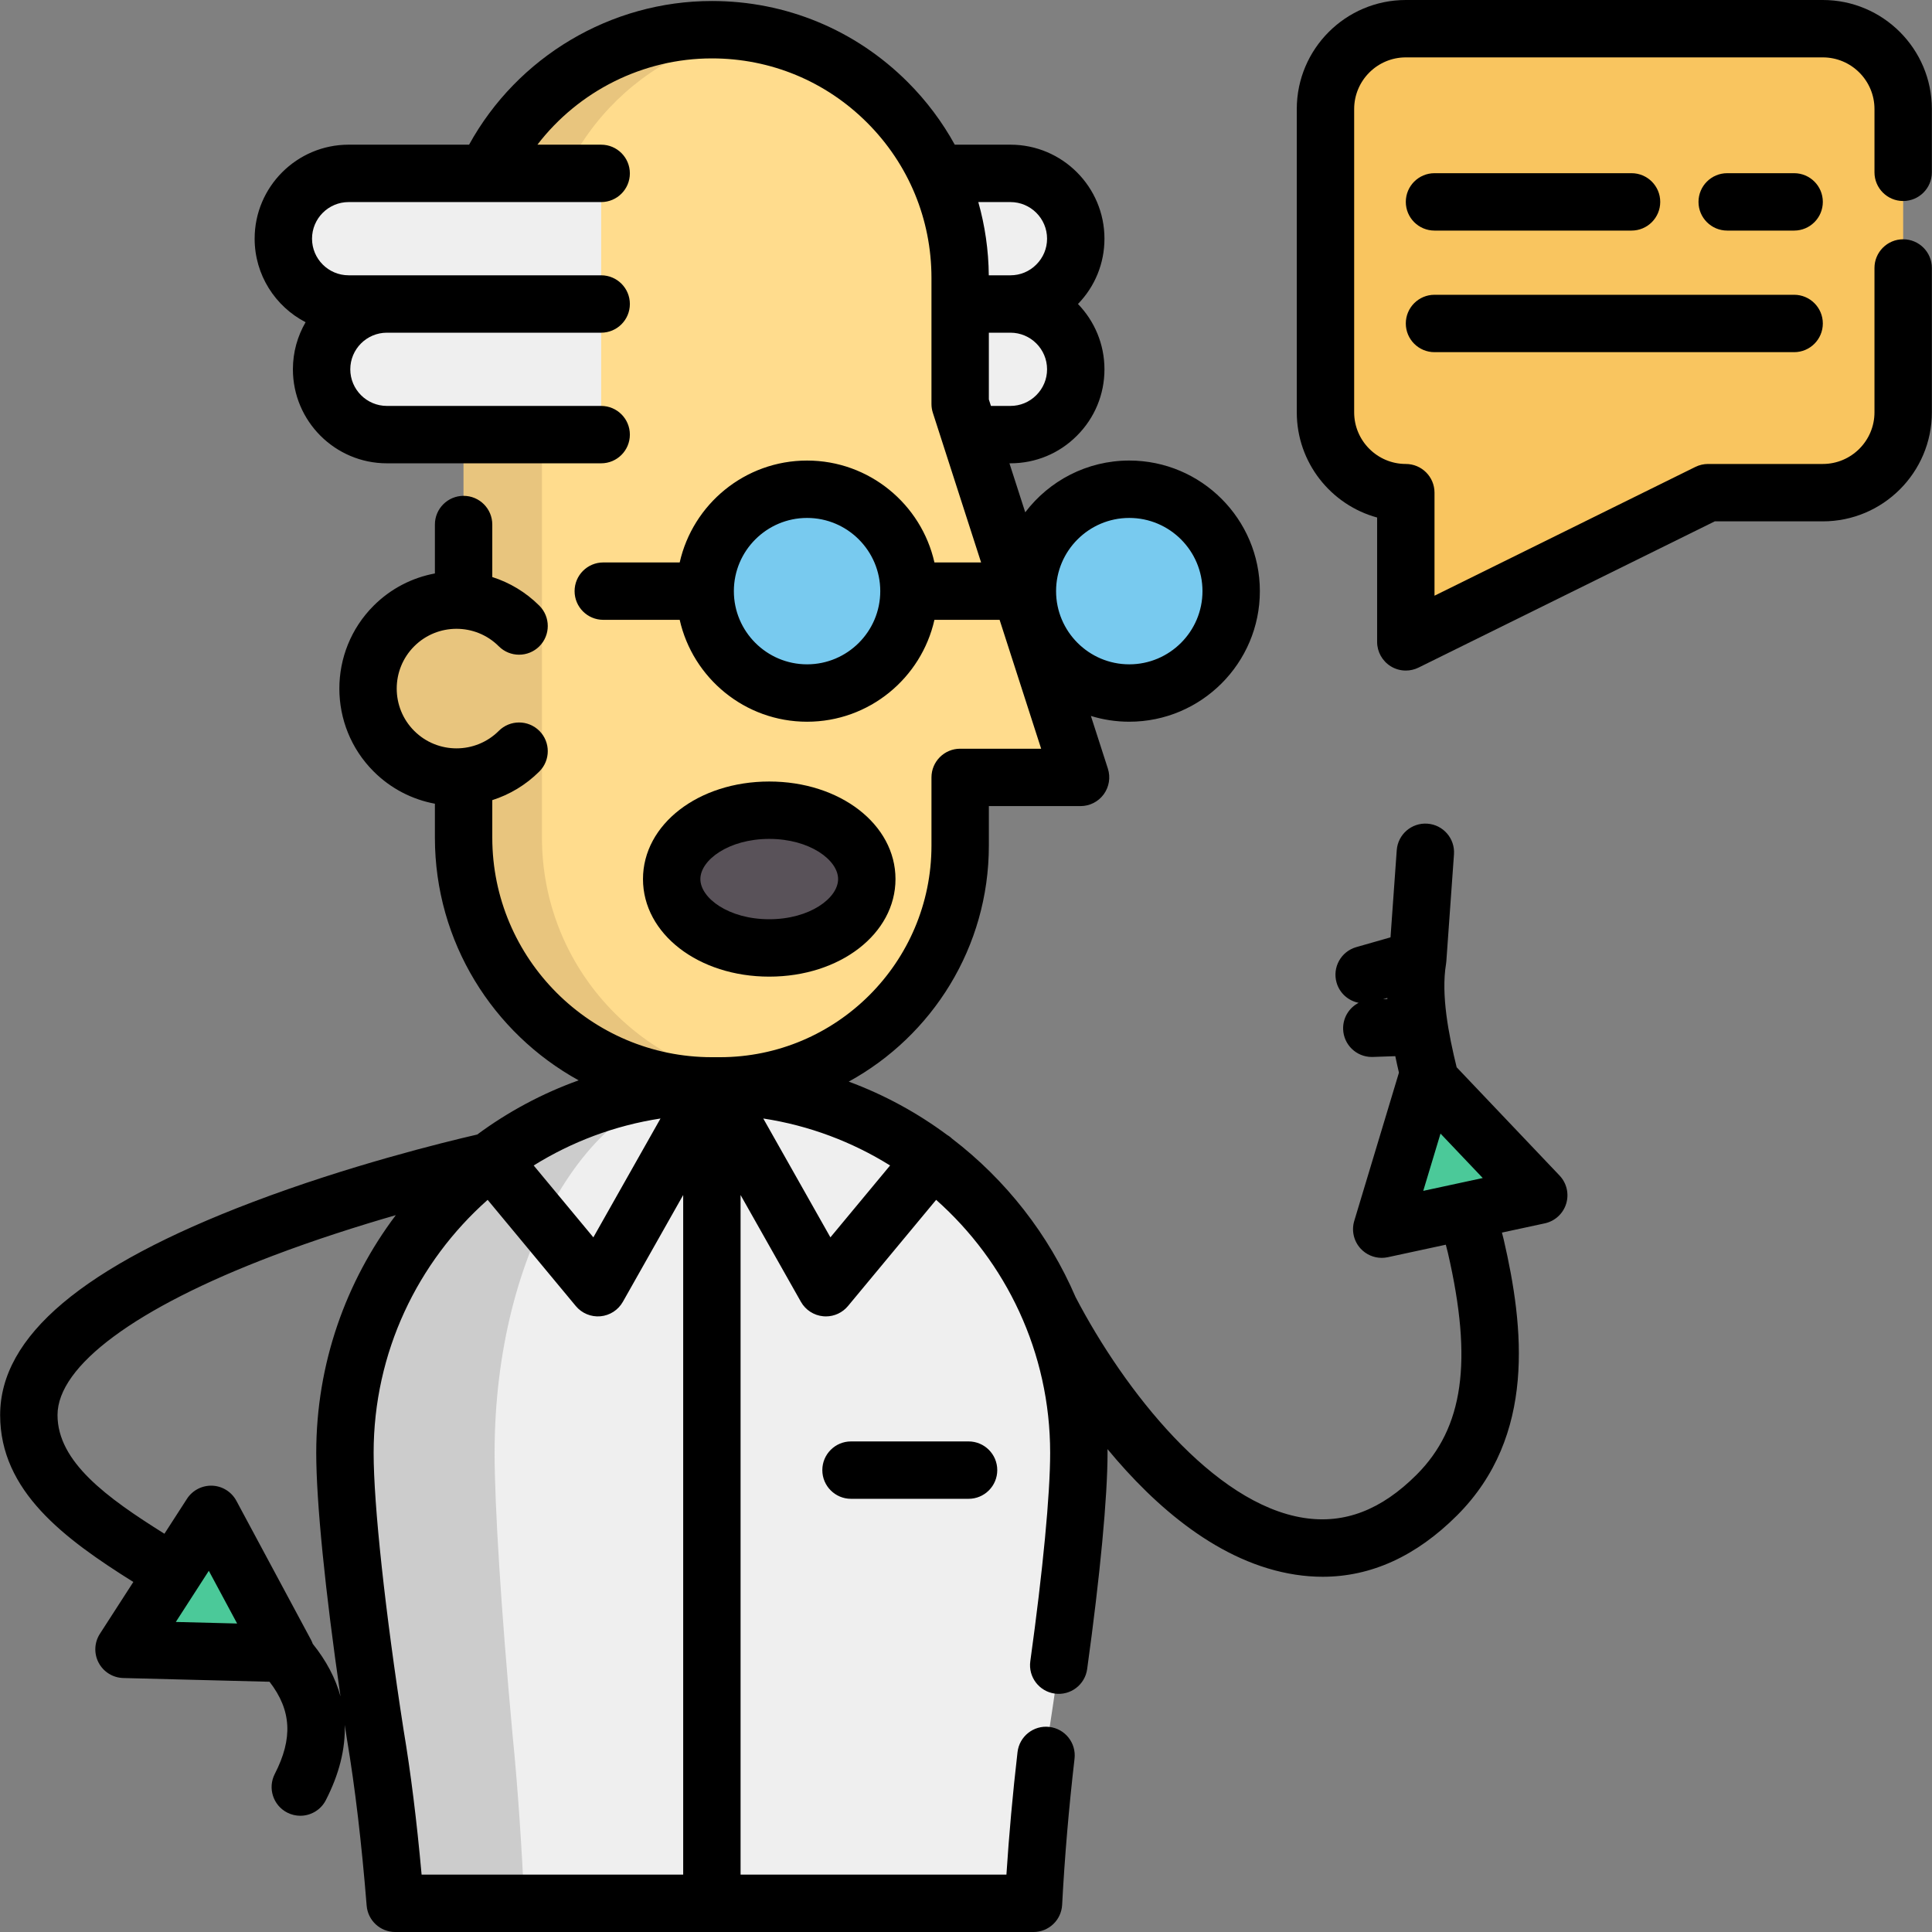 <?xml version="1.0" encoding="iso-8859-1"?>
<!-- Generator: Adobe Illustrator 19.0.0, SVG Export Plug-In . SVG Version: 6.00 Build 0)  -->
<svg xmlns="http://www.w3.org/2000/svg" xmlns:xlink="http://www.w3.org/1999/xlink" version="1.1" id="Layer_1" x="0px" y="0px" viewBox="0 0 504.981 504.981" style="enable-background:new 0 0 504.981 504.981;" xml:space="preserve" width="512" height="512">
<rect x="0" y="0" width="504.981" height="504.981" fill="#808080" stroke="none"/>
<g>
	<g>
		<path style="fill:#EFEFEF;" d="M244.933,45.317h19.176c9.423,0,17.07,7.648,17.07,17.07c0,4.711-1.912,8.979-5.007,12.063    c-3.084,3.095-7.352,5.007-12.063,5.007h-13.144"/>
		<path style="fill:#EFEFEF;" d="M250.964,79.458h13.144c9.423,0,17.07,7.648,17.07,17.07c0,4.711-1.912,8.979-5.007,12.063    c-3.084,3.095-7.352,5.007-12.063,5.007h-10.561"/>
		<path style="fill:#FFDC8D;" d="M121.173,156.927V72.657c0-35.842,29.055-64.897,64.897-64.897h0    c35.842,0,64.897,29.055,64.897,64.897v32.932l31.465,97.607h-31.465v17.824c0,34.687-28.119,62.806-62.806,62.806h-2.091    c-35.842,0-64.897-29.055-64.897-64.897v-15.898"/>
		<path style="fill:#E8C57E;" d="M141.657,218.93v-15.898v-46.105V72.657c0-32.356,23.681-59.173,54.655-64.085    c-3.337-0.529-6.756-0.812-10.242-0.812h0c-35.842,0-64.897,29.055-64.897,64.897v84.269v46.105v15.898    c0,35.842,29.055,64.897,64.897,64.897h2.091c3.103,0,6.15-0.234,9.132-0.669C165.84,278.662,141.657,251.626,141.657,218.93z"/>
		<path style="fill:#E8C57E;" d="M135.675,163.622c-9.034-9.034-23.681-9.034-32.714,0s-9.034,23.681,0,32.714    s23.681,9.034,32.714,0"/>
		<path style="fill:#EFEFEF;" d="M281.987,379.742c0,13.59-2.82,40.77-7.93,73.65c-2.01,16.2-3.24,30.98-3.93,44.09h-166.82    c-1.18-14.69-2.85-30.03-5.22-44.09c-5.11-32.88-7.93-60.06-7.93-73.65c0-52.98,42.94-95.91,95.92-95.91    C239.047,283.832,281.987,326.762,281.987,379.742z"/>
		<path style="fill:#CCCCCC;" d="M129.277,379.742c0,13.59,1.67,40.77,4.69,73.65c1.41,14.06,2.4,29.4,3.09,44.09h-33.75    c-1.18-14.69-2.85-30.03-5.22-44.09c-5.11-32.88-7.93-60.06-7.93-73.65c0-52.98,42.94-95.91,95.92-95.91    C154.707,283.832,129.277,326.762,129.277,379.742z"/>
		<circle style="fill:#78CAEF;" cx="210.948" cy="154.51" r="26.633"/>
		<circle style="fill:#78CAEF;" cx="295.167" cy="154.51" r="26.633"/>
		<path style="fill:#EFEFEF;" d="M157.134,45.317H91.128c-9.428,0-17.07,7.643-17.07,17.07v0c0,9.428,7.643,17.07,17.07,17.07    h66.006"/>
		<g>
			<path style="fill:#EFEFEF;" d="M157.134,79.458h-56.005c-9.428,0-17.07,7.643-17.07,17.07v0c0,9.428,7.643,17.07,17.07,17.07     h56.005"/>
		</g>
		<polygon style="fill:#4BC999;" points="55.174,395.819 32.414,431.098 74.692,432.177   "/>
		<polygon style="fill:#4BC999;" points="361.153,321.278 402.193,312.427 373.061,281.769   "/>
		<ellipse style="fill:#595259;" cx="201.061" cy="229.77" rx="25.5" ry="18"/>
		<path style="fill:#F9C55F;" d="M346.448,28.5v79.269c0,11.598,9.402,21,21,21h0v39l79-39h29.997c11.598,0,21-9.402,21-21V28.5    c0-11.598-9.402-21-21-21H367.448C355.85,7.5,346.448,16.902,346.448,28.5z"/>
	</g>
	<g>
		<path d="M380.736,278.959c-2.111-8.587-4.114-18.96-2.781-26.957c0.038-0.231,0.065-0.464,0.082-0.699l2-28    c0.296-4.131-2.814-7.72-6.946-8.015c-4.133-0.297-7.721,2.815-8.015,6.947L363.45,245l-8.949,2.556    c-3.983,1.138-6.29,5.289-5.152,9.271c0.8,2.8,3.094,4.757,5.767,5.286c-2.49,1.292-4.156,3.927-4.05,6.917    c0.142,4.05,3.47,7.237,7.49,7.237c0.089,0,0.178-0.001,0.268-0.004l5.874-0.206c0.303,1.468,0.623,2.908,0.952,4.311    l-11.678,38.745c-0.767,2.542-0.132,5.3,1.669,7.25c1.436,1.556,3.441,2.414,5.512,2.414c0.525,0,1.056-0.055,1.581-0.168    l15.168-3.271l0.55,2.158c6.538,28.351,4.086,45.689-8.194,57.969c-9.214,9.214-18.823,12.908-29.396,11.289    c-23.729-3.635-46.981-33.315-59.683-57.628c-0.008-0.016-0.018-0.03-0.027-0.045c-7.065-16.457-18.283-30.722-32.327-41.476    c-0.112-0.105-0.219-0.213-0.339-0.312c-0.299-0.248-0.615-0.461-0.939-0.655c-7.802-5.786-16.442-10.502-25.703-13.927    c21.803-11.953,36.62-35.124,36.62-61.693v-10.322h23.967c2.397,0,4.651-1.146,6.063-3.084c1.412-1.938,1.812-4.435,1.076-6.717    l-4.436-13.76c3.174,0.978,6.542,1.507,10.032,1.507c18.821,0,34.133-15.312,34.133-34.132s-15.312-34.133-34.133-34.133    c-11.087,0-20.953,5.317-27.192,13.531l-4.129-12.809h0.264c6.57,0,12.741-2.562,17.355-7.194    c4.652-4.635,7.215-10.806,7.215-17.376c0-6.627-2.642-12.646-6.923-17.07c4.464-4.599,6.923-10.642,6.923-17.071    c0-13.548-11.022-24.57-24.57-24.57h-14.557c-3.264-5.928-7.372-11.436-12.29-16.353C223.589,7.792,205.411,0.262,186.074,0.262    c-26.433,0-50.833,14.593-63.465,37.554H91.127c-13.548,0-24.57,11.022-24.57,24.571c0,9.495,5.417,17.743,13.32,21.832    c-2.106,3.622-3.319,7.825-3.319,12.309c0,13.548,11.022,24.571,24.57,24.571h56.005c4.143,0,7.5-3.358,7.5-7.5    s-3.357-7.5-7.5-7.5h-56.005c-5.277,0-9.57-4.293-9.57-9.571c0-5.277,4.293-9.57,9.57-9.57h56.005c4.143,0,7.5-3.358,7.5-7.5    s-3.357-7.5-7.5-7.5h-56.005H91.127c-5.277,0-9.57-4.293-9.57-9.57s4.293-9.571,9.57-9.571h66.006c4.143,0,7.5-3.358,7.5-7.5    s-3.357-7.5-7.5-7.5h-16.665c10.73-13.989,27.572-22.554,45.605-22.554c15.33,0,29.743,5.969,40.582,16.809    c10.839,10.839,16.809,25.251,16.809,40.582v32.935c0,0.781,0.122,1.558,0.361,2.301l12.612,39.121H244.24    c-3.428-15.223-17.048-26.633-33.292-26.633s-29.864,11.409-33.292,26.633h-19.973c-4.143,0-7.5,3.358-7.5,7.5s3.357,7.5,7.5,7.5    h19.973c3.428,15.223,17.048,26.632,33.292,26.632s29.865-11.409,33.292-26.632h17.033l10.86,33.687h-21.169    c-4.143,0-7.5,3.358-7.5,7.5v17.822c0,30.497-24.811,55.308-55.308,55.308h-2.083c-31.651,0-57.401-25.745-57.401-57.391v-9.8    c4.503-1.437,8.739-3.929,12.306-7.496c2.93-2.929,2.93-7.677,0.001-10.606s-7.678-2.929-10.606,0    c-6.096,6.095-16.013,6.095-22.108,0c-6.095-6.095-6.095-16.013-0.001-22.108c6.096-6.095,16.014-6.095,22.109,0    c2.928,2.93,7.677,2.929,10.606,0c2.929-2.929,2.929-7.678-0.001-10.606c-3.566-3.566-7.802-6.059-12.306-7.496v-13.723    c0-4.142-3.357-7.5-7.5-7.5s-7.5,3.358-7.5,7.5v12.785c-5.871,1.093-11.483,3.901-16.016,8.433    c-11.942,11.944-11.942,31.377,0.001,43.321c4.532,4.532,10.144,7.34,16.015,8.433v8.863c0,27.299,15.196,51.109,37.569,63.439    c-9.563,3.431-18.477,8.231-26.506,14.165c-9.096,2.101-33.696,8.165-58.656,17.634c-44.44,16.859-66.043,35.074-66.043,55.687    c0,19.905,16.764,32.316,34.812,43.63l-8.736,13.541c-1.471,2.278-1.596,5.173-0.329,7.57c1.267,2.397,3.729,3.924,6.439,3.993    l38.227,0.976c5.754,7.448,6.138,14.808,1.371,24.099c-1.891,3.685-0.437,8.206,3.248,10.097c1.097,0.563,2.266,0.829,3.419,0.829    c2.723,0,5.35-1.488,6.679-4.077c3.49-6.8,5.132-13.366,4.944-19.668c0.191,1.257,0.384,2.518,0.582,3.788    c2.091,12.404,3.82,27.021,5.141,43.444c0.313,3.896,3.566,6.899,7.476,6.899h166.819c3.989,0,7.28-3.122,7.489-7.105    c0.653-12.411,1.744-25.26,3.24-38.191c0.477-4.115-2.474-7.836-6.588-8.313c-4.112-0.48-7.836,2.474-8.313,6.588    c-1.249,10.791-2.222,21.53-2.901,32.021H193.57V312.35l15.771,27.917c1.214,2.147,3.404,3.561,5.861,3.781    c0.224,0.02,0.447,0.03,0.67,0.03c2.219,0,4.338-0.985,5.77-2.709l23.043-27.757c18.267,16.208,29.801,39.846,29.801,66.13    c0,10.841-1.891,30.693-5.187,54.468c-0.569,4.103,2.296,7.89,6.398,8.458c4.094,0.568,7.89-2.295,8.459-6.399    c3.387-24.425,5.329-45.029,5.329-56.527c0-0.326-0.009-0.65-0.012-0.976c12.479,15.097,29.325,29.784,49.116,32.816    c2.401,0.368,4.772,0.551,7.115,0.551c12.682,0,24.481-5.383,35.159-16.061c20.754-20.754,17.413-49.396,12.184-72.031    c-0.013-0.055-0.025-0.109-0.04-0.163l-0.434-1.705l11.2-2.416c2.65-0.572,4.786-2.53,5.586-5.121    c0.799-2.591,0.138-5.412-1.73-7.377L380.736,278.959z M210.948,173.642c-10.55,0-19.133-8.583-19.133-19.132    s8.583-19.133,19.133-19.133s19.133,8.583,19.133,19.133S221.498,173.642,210.948,173.642z M295.167,135.377    c10.55,0,19.133,8.583,19.133,19.133s-8.583,19.132-19.133,19.132s-19.133-8.583-19.133-19.132S284.617,135.377,295.167,135.377z     M270.858,103.298c-1.799,1.806-4.196,2.801-6.749,2.801h-5.099l-0.545-1.691v-17.45h5.645c5.277,0,9.57,4.293,9.57,9.571    C273.679,99.082,272.684,101.479,270.858,103.298z M264.109,52.817c5.277,0,9.57,4.293,9.57,9.57c0,2.553-0.995,4.95-2.821,6.77    c-1.799,1.806-4.196,2.801-6.749,2.801h-5.661c-0.062-6.564-0.997-12.985-2.74-19.141H264.109z M172.64,292.351l-17.551,31.066    l-15.596-18.787C149.41,298.458,160.629,294.189,172.64,292.351z M45.957,423.941l8.625-13.369l7.396,13.778L45.957,423.941z     M82.657,379.742c0,12.819,2.336,36.105,6.345,63.67c-1.297-4.757-3.713-9.346-7.252-13.749c-0.125-0.352-0.27-0.699-0.45-1.034    l-19.518-36.358c-1.256-2.339-3.654-3.84-6.308-3.947c-2.637-0.1-5.164,1.197-6.603,3.428l-5.893,9.133    c-15.068-9.431-27.943-18.793-27.943-31.026c0-12.869,20.491-28.035,56.22-41.608c11.206-4.257,22.482-7.833,32.201-10.64    C90.405,334.922,82.657,356.443,82.657,379.742z M110.196,489.981c-1.269-14.08-2.849-26.771-4.698-37.742    c-4.836-31.123-7.841-58.902-7.841-72.498c0-26.282,11.533-49.918,29.801-66.126l23.04,27.753c1.575,1.898,3.987,2.898,6.439,2.68    c2.457-0.22,4.647-1.634,5.861-3.781l15.771-27.917v177.632H110.196z M217.05,323.417l-17.552-31.068    c12.012,1.837,23.233,6.105,33.151,12.278L217.05,323.417z M361.487,261.161l1.131-0.323c0.005,0.094,0.013,0.189,0.018,0.283    L361.487,261.161z M376.516,296.293l11.04,11.618l-15.552,3.354L376.516,296.293z"/>
		<path d="M222.437,376.755c-4.143,0-7.5,3.358-7.5,7.5s3.357,7.5,7.5,7.5h30.725c4.143,0,7.5-3.358,7.5-7.5s-3.357-7.5-7.5-7.5    H222.437z"/>
		<path d="M234.061,229.77c0-14.299-14.495-25.5-33-25.5s-33,11.201-33,25.5s14.495,25.5,33,25.5S234.061,244.069,234.061,229.77z     M183.061,229.77c0-4.966,7.393-10.5,18-10.5s18,5.534,18,10.5s-7.393,10.5-18,10.5S183.061,234.736,183.061,229.77z"/>
		<path d="M497.445,52.54c4.143,0,7.5-3.358,7.5-7.5V28.5c0-15.715-12.785-28.5-28.5-28.5H367.448c-15.715,0-28.5,12.785-28.5,28.5    v79.269c0,13.121,8.911,24.198,21,27.499v32.501c0,2.593,1.339,5.001,3.541,6.37c1.208,0.751,2.581,1.13,3.959,1.13    c1.134,0,2.271-0.257,3.32-0.775l77.43-38.225h28.247c15.715,0,28.5-12.785,28.5-28.5V70.042c0-4.142-3.357-7.5-7.5-7.5    s-7.5,3.358-7.5,7.5v37.728c0,7.444-6.056,13.5-13.5,13.5h-29.997c-1.151,0-2.287,0.265-3.32,0.775l-68.18,33.658v-26.933    c0-4.142-3.357-7.5-7.5-7.5c-7.444,0-13.5-6.056-13.5-13.5V28.5c0-7.444,6.056-13.5,13.5-13.5h108.997    c7.444,0,13.5,6.056,13.5,13.5v16.54C489.945,49.182,493.302,52.54,497.445,52.54z"/>
		<path d="M468.946,45.269h-17.497c-4.143,0-7.5,3.358-7.5,7.5s3.357,7.5,7.5,7.5h17.497c4.143,0,7.5-3.358,7.5-7.5    S473.088,45.269,468.946,45.269z"/>
		<path d="M374.946,60.269h51.501c4.143,0,7.5-3.358,7.5-7.5s-3.357-7.5-7.5-7.5h-51.501c-4.143,0-7.5,3.358-7.5,7.5    S370.803,60.269,374.946,60.269z"/>
		<path d="M374.946,92.048h94c4.143,0,7.5-3.358,7.5-7.5s-3.357-7.5-7.5-7.5h-94c-4.143,0-7.5,3.358-7.5,7.5    S370.803,92.048,374.946,92.048z"/>
	</g>
</g>















</svg>

